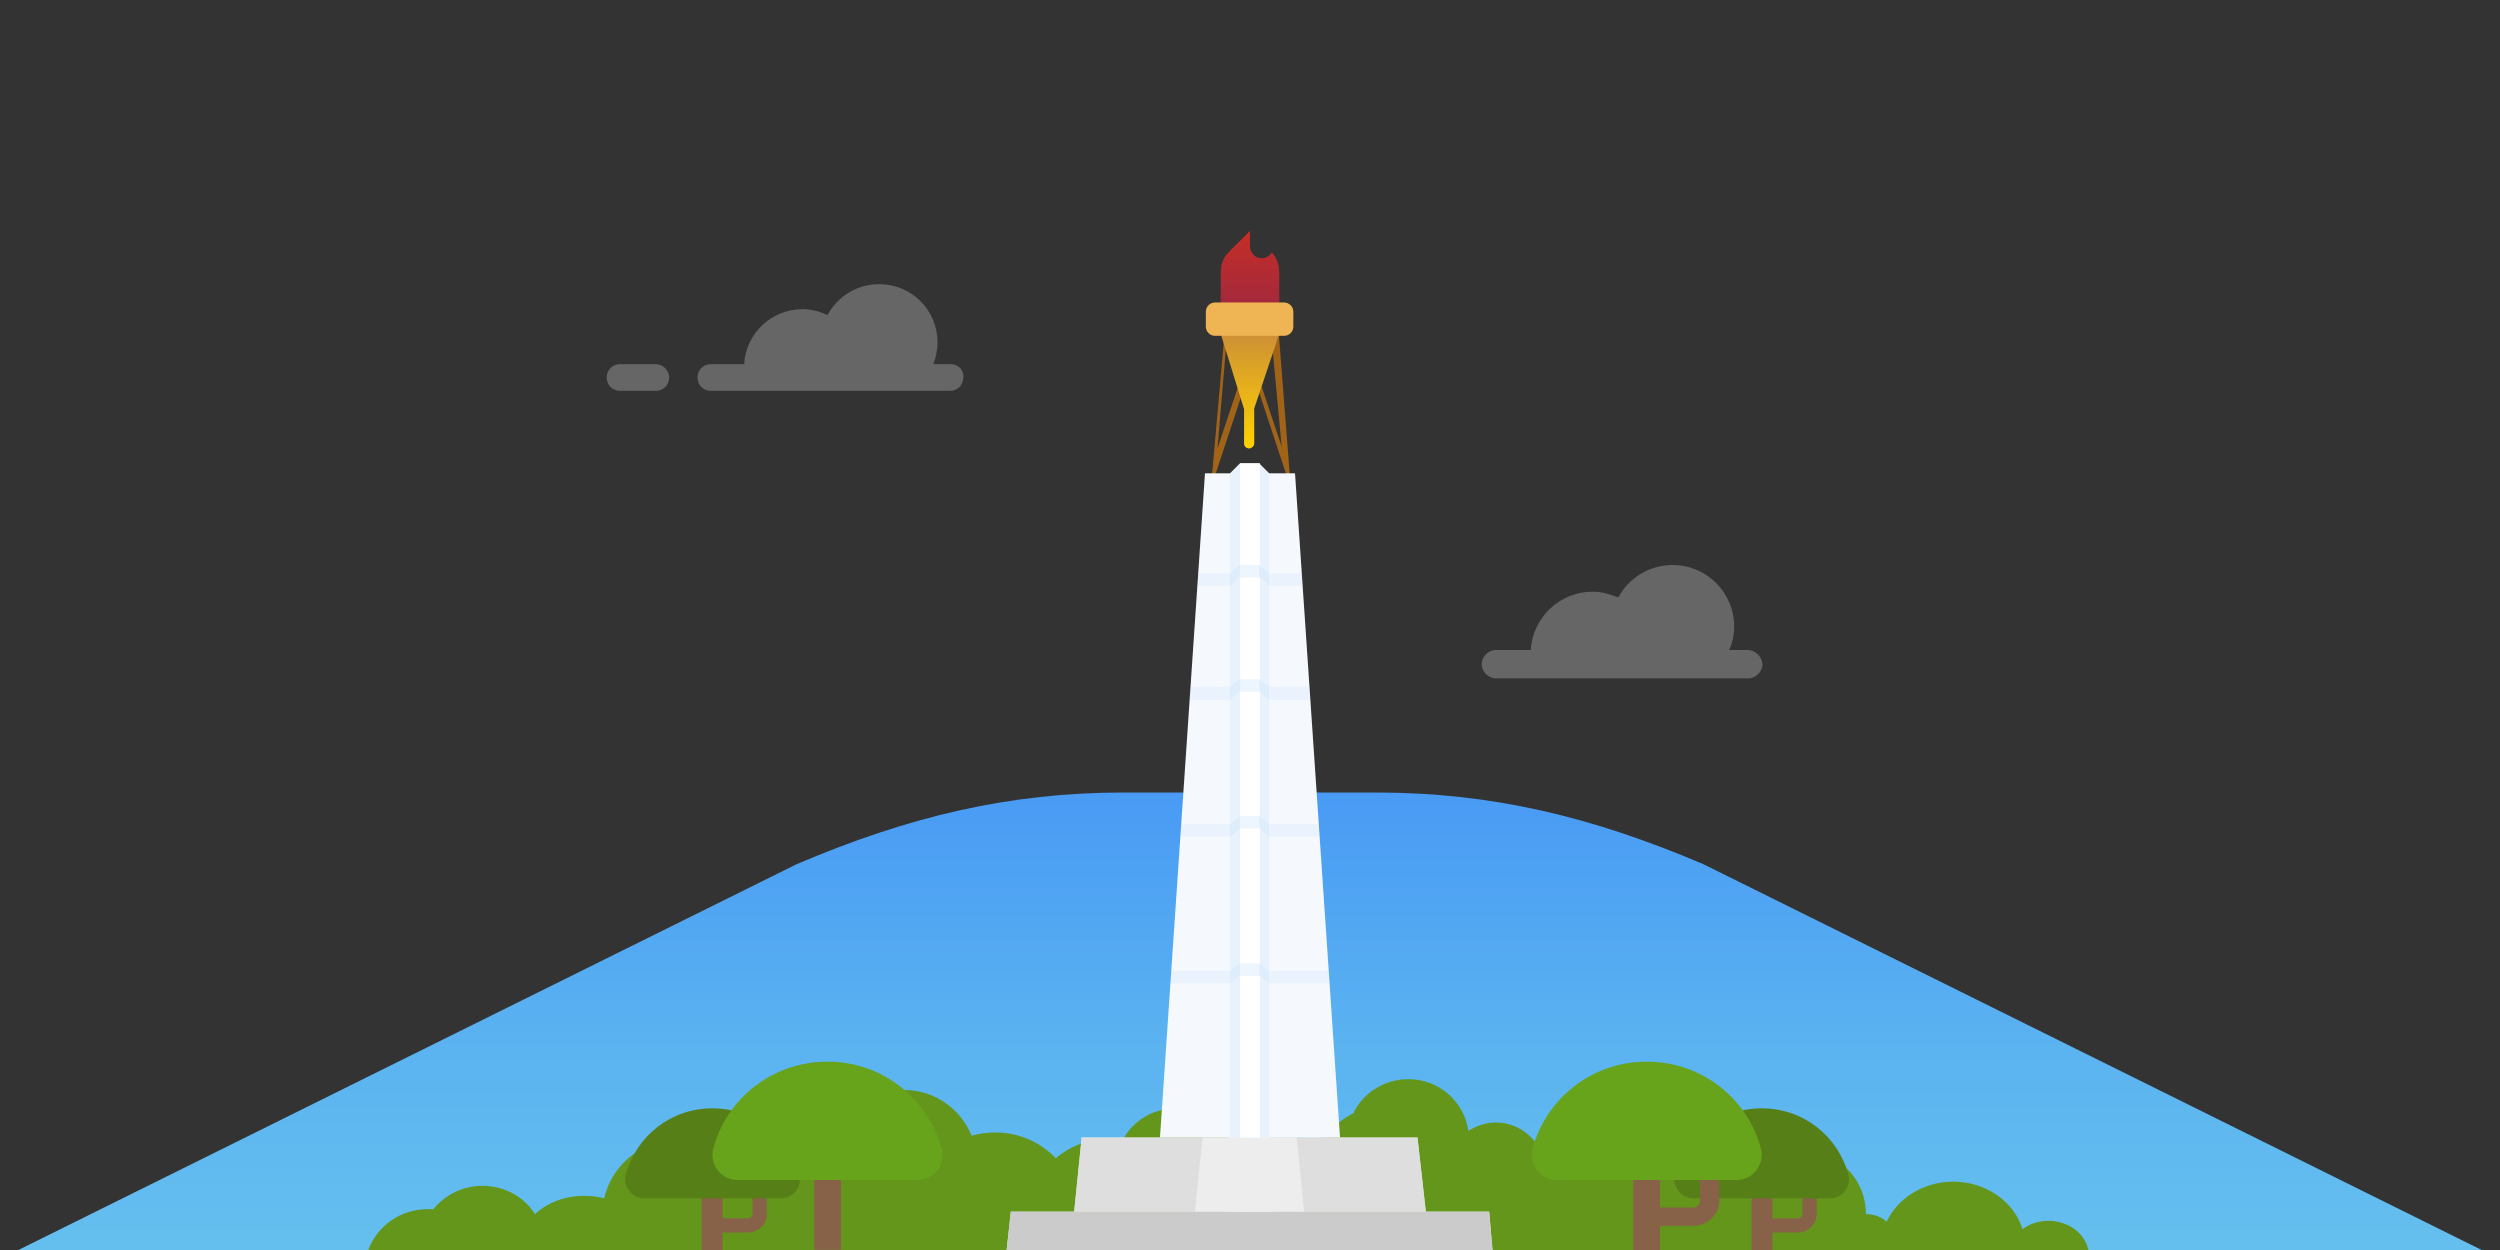 <?xml version="1.0" encoding="utf-8"?><svg version="1.1" id="Layer_1" xmlns="http://www.w3.org/2000/svg" xmlns:xlink="http://www.w3.org/1999/xlink" x="0px" y="0px" viewBox="0 0 300 150" style="enable-background:new 0 0 300 150;" width="300" height="150" xml:space="preserve"><rect x="0" y="0" width="300" height="150" fill="#333333" stroke="none"/><style type="text/css">.st0{fill:url(#SVGID_1_);} .st1{fill:#A06318;} .st2{fill:#CE9036;} .st3{fill:url(#SVGID_2_);} .st4{fill:#63961B;} .st5{fill:#FFFFFF;} .st6{opacity:5.000000e-02;fill:#E6E6E6;enable-background:new ;} .st7{opacity:5.000000e-02;fill:#4E9DF1;} .st8{opacity:0.9;fill:#C6C6C6;} .st9{opacity:0.75;fill:#D3D3D3;} .st10{opacity:0.13;fill:#4E9DF1;} .st11{opacity:0.45;fill:#FFFFFF;enable-background:new ;} .st12{opacity:0.1;fill:#4E9DF1;} .st13{opacity:7.000000e-02;fill:#4E9DF1;} .st14{fill:#876148;} .st15{fill:#577F17;} .st16{fill:#68A31C;} .st17{fill:#C62E26;} .st18{opacity:0.75;fill:url(#SVGID_3_);} .st19{fill:#EFB454;} .st20{opacity:0.25;} .st21{opacity:0.25;fill:#FFFFFF;}</style><linearGradient id="SVGID_1_" gradientUnits="userSpaceOnUse" x1="150.007" y1="177.242" x2="150.007" y2="95.125"><stop offset="0" style="stop-color:#6AC6ED"/><stop offset="0.285" style="stop-color:#66C1EE"/><stop offset="0.625" style="stop-color:#5BB3F0"/><stop offset="0.992" style="stop-color:#499BF4"/><stop offset="1" style="stop-color:#499AF4"/></linearGradient><path class="st0" d="M204.4,103.7C191,98,179,95.1,165.1,95.1H150h-15.1c-13.9,0-25.9,2.9-39.3,8.6L2.2,150h295.6L204.4,103.7z"/><g><path class="st1" d="M154.9,58.6l-3.9-11.8c-0.2-0.4-0.5-0.7-0.9-0.7s-0.7,0.2-0.9,0.7l-3.9,11.8l1.6-18c0-2.1,1.5-3.9,3.3-3.9 s3.3,1.8,3.3,3.9L154.9,58.6z M150,45.4c0.6,0,1.2,0.4,1.4,1l2.4,7.2l-1.2-12.9c0-1.8-1.2-3.2-2.7-3.2s-2.7,1.5-2.7,3.2l-1.1,13.1 l2.4-7.2C148.8,45.9,149.4,45.4,150,45.4z"/></g><path class="st2" d="M153.5,40.1h-7l2.8,9v4.1c0,0.4,0.3,0.6,0.6,0.6s0.6-0.3,0.6-0.6V49L153.5,40.1z"/><linearGradient id="SVGID_2_" gradientUnits="userSpaceOnUse" x1="150.007" y1="53.77" x2="150.007" y2="40.084"><stop offset="0" style="stop-color:#FFD300"/><stop offset="1" style="stop-color:#FFD300;stop-opacity:0"/></linearGradient><path class="st3" d="M153.5,40.1h-7l2.8,9v4.1c0,0.4,0.3,0.6,0.6,0.6s0.6-0.3,0.6-0.6V49L153.5,40.1z"/><path class="st4" d="M110.7,150h61.7l0,0h78.2c-0.4-2-2.4-3.5-4.8-3.5c-1.2,0-2.3,0.4-3.1,1c-1-3.3-4.4-5.7-8.3-5.7	c-3.6,0-6.7,2-8,4.8c-0.7-0.6-1.5-0.9-2.5-0.9c0,0,0,0,0,0c0,0,0-0.1,0-0.1c0-4.2-3.5-7.6-7.8-7.6c-3.5,0-6.5,2.3-7.5,5.4	c-0.9-0.6-2-1-3.2-1c-0.8,0-1.5,0.2-2.1,0.4c0.1-0.4,0.1-0.8,0.1-1.1c0-3.8-3.2-7-7.1-7c-3.4,0-6.3,2.3-7,5.5	c-0.8-0.5-1.8-0.8-2.9-0.8c-0.4,0-0.7,0-1.1,0.1c-0.5-2.7-2.9-4.8-5.8-4.8c-1.2,0-2.3,0.4-3.3,1c-0.5-3.5-3.5-6.2-7.2-6.2	c-2.9,0-5.5,1.7-6.6,4.1c-2.7,1.3-4.6,4-4.6,7.1c0,0,0,0.1,0,0.1c-3.5,0.5-6.6,2.4-8.7,5.1c-0.5-0.8-1.2-1.5-2-2.1	c0.7-1.1,1.2-2.4,1.2-3.8c0-3.9-3.2-7-7.2-7c-2.8,0-5.3,1.6-6.4,3.9c-0.6-0.1-1.2-0.2-1.9-0.2c-2.3,0-4.5,0.9-6.1,2.3	c-1.8-1.9-4.4-3.1-7.2-3.1c-1,0-2,0.1-2.9,0.4c-1.3-3.2-4.4-5.5-8.1-5.5c-4.6,0-8.4,3.6-8.7,8.2c-0.6-0.1-1.2-0.2-1.8-0.2	c-3.3,0-6.1,1.8-7.6,4.5c-1.1-3.8-4.7-6.6-8.9-6.6c-4.4,0-8.1,3.1-9,7.1c-0.8-0.2-1.5-0.3-2.4-0.3c-2.3,0-4.4,0.8-5.9,2.2	c-1.3-2.1-3.7-3.4-6.3-3.4c-2.4,0-4.5,1.1-5.9,2.8c-0.2,0-0.4,0-0.7,0c-3.3,0-6.1,2.1-7.1,4.9L110.7,150L110.7,150z"/><polygon class="st5" points="160.8,136.5 139.2,136.5 144.6,56.8 155.4,56.8"/><polygon class="st6" points="160.8,136.5 139.2,136.5 144.6,56.8 155.4,56.8"/><polygon class="st7" points="160.8,136.5 139.2,136.5 144.6,56.8 155.4,56.8"/><rect x="147.3" y="136.5" class="st5" width="5.5" height="8.9"/><polygon class="st5" points="179.1,150 120.8,150 121.3,145.4 178.7,145.4"/><polygon class="st8" points="179.1,150 120.8,150 121.3,145.4 178.7,145.4"/><polygon class="st5" points="171.1,145.4 128.9,145.4 129.8,136.5 170.1,136.5"/><polygon class="st9" points="171.1,145.4 128.9,145.4 129.8,136.5 170.1,136.5"/><polygon class="st5" points="148.8,55.6 150,55.6 150,56.8 150,136.5 148.8,136.5 147.6,136.5 147.6,56.8"/><polygon class="st5" points="151.1,55.6 150,55.6 150,56.8 150,136.5 151.1,136.5 152.3,136.5 152.3,56.8"/><polygon class="st10" points="148.8,55.6 150,55.6 150,56.8 150,136.5 148.8,136.5 147.6,136.5 147.6,56.8"/><polygon class="st10" points="151.1,55.6 150,55.6 150,56.8 150,136.5 151.1,136.5 152.3,136.5 152.3,56.8"/><polygon class="st11" points="156.5,145.4 143.4,145.4 144.3,136.5 155.6,136.5"/><rect x="148.8" y="55.6" class="st5" width="2.4" height="80.9"/><rect x="148.8" y="115.6" class="st12" width="2.4" height="1.5"/><rect x="148.8" y="97.9" class="st12" width="2.4" height="1.5"/><rect x="148.8" y="81.5" class="st12" width="2.4" height="1.5"/><rect x="148.8" y="67.8" class="st12" width="2.4" height="1.5"/><polygon class="st13" points="148.8,69.2 148.8,67.8 147.6,68.8 143.8,68.8 143.6,70.3 147.6,70.3"/><polygon class="st13" points="151.1,69.2 151.1,67.8 152.3,68.8 156.2,68.8 156.3,70.3 152.3,70.3"/><polygon class="st13" points="148.8,82.9 148.8,81.5 147.6,82.4 142.8,82.4 142.7,84 147.6,84"/><polygon class="st13" points="151.1,82.9 151.1,81.5 152.3,82.4 157.1,82.4 157.2,84 152.3,84"/><polygon class="st13" points="148.8,99.4 148.8,97.9 147.6,98.9 141.7,98.9 141.6,100.4 147.6,100.4"/><polygon class="st13" points="151.1,99.4 151.1,97.9 152.3,98.9 158.2,98.9 158.4,100.4 152.3,100.4"/><polygon class="st13" points="148.8,117 148.8,115.6 147.6,116.5 140.5,116.5 140.4,118 147.6,118"/><polygon class="st13" points="151.1,117 151.1,115.6 152.3,116.5 159.4,116.5 159.5,118 152.3,118"/><g><g><rect x="210.2" y="141.2" class="st14" width="2.5" height="8.8"/></g><g><path class="st14" d="M215.7,147.9h-3.3v-1.7h3.3c0.4,0,0.6-0.3,0.6-0.6v-7.1c0-0.4-0.3-0.6-0.6-0.6h-3.3v-1.7h3.3 c1.3,0,2.3,1.1,2.3,2.3v7.1C218,146.9,217,147.9,215.7,147.9z"/></g><path class="st15" d="M219.6,143.8c1.5,0,2.6-1.4,2.2-2.9c-1.3-4.6-5.4-7.9-10.4-7.9s-9.1,3.3-10.4,7.9c-0.4,1.4,0.7,2.9,2.2,2.9 H219.6z"/></g><g><g><rect x="196" y="138.2" class="st14" width="3.2" height="11.8"/></g><g><path class="st14" d="M203.2,147.1h-4.3v-2.2h4.3c0.5,0,0.8-0.4,0.8-0.8v-9.3c0-0.5-0.4-0.8-0.8-0.8h-4.3v-2.2h4.3 c1.7,0,3.1,1.4,3.1,3.1v9.3C206.3,145.7,204.9,147.1,203.2,147.1z"/></g><path class="st16" d="M208.4,141.6c2,0,3.4-1.9,2.9-3.8c-1.6-6-7.1-10.4-13.7-10.4s-12,4.4-13.7,10.4c-0.5,1.9,0.9,3.8,2.9,3.8 H208.4z"/></g><g><g><rect x="84.2" y="141.2" class="st14" width="2.5" height="8.8"/></g><g><path class="st14" d="M89.7,147.9h-3.3v-1.7h3.3c0.4,0,0.6-0.3,0.6-0.6v-7.1c0-0.4-0.3-0.6-0.6-0.6h-3.3v-1.7h3.3 c1.3,0,2.3,1.1,2.3,2.3v7.1C92.1,146.9,91,147.9,89.7,147.9z"/></g><path class="st15" d="M93.7,143.8c1.5,0,2.6-1.4,2.2-2.9c-1.3-4.6-5.4-7.9-10.4-7.9s-9.1,3.3-10.4,7.9c-0.4,1.4,0.7,2.9,2.2,2.9 H93.7z"/></g><g><g><rect x="97.7" y="138.2" transform="matrix(-1 -4.620005e-11 4.620005e-11 -1 198.615 288.182)" class="st14" width="3.2" height="11.8"/></g><path class="st16" d="M88.5,141.6c-2,0-3.4-1.9-2.9-3.8c1.6-6,7.1-10.4,13.7-10.4s12,4.4,13.7,10.4c0.5,1.9-0.9,3.8-2.9,3.8H88.5z"/></g><path class="st17" d="M153.5,36.4h-7v-3.8c0-1,0.4-1.8,1-2.4h0l0,0l0,0l2.5-2.5v1.9c0,0.7,0.6,1.4,1.4,1.4h0c0.5,0,1-0.3,1.2-0.7	c0.6,0.6,0.9,1.5,0.9,2.4V36.4"/><linearGradient id="SVGID_3_" gradientUnits="userSpaceOnUse" x1="150.007" y1="27.572" x2="150.007" y2="36.351"><stop offset="0" style="stop-color:#992743;stop-opacity:0"/><stop offset="1" style="stop-color:#992743"/></linearGradient><path class="st18" d="M153.5,36.4h-7v-3.8c0-1,0.4-1.8,1-2.4h0l0,0l0,0l2.5-2.5v1.9c0,0.7,0.6,1.4,1.4,1.4h0c0.5,0,1-0.3,1.2-0.7	c0.6,0.6,0.9,1.5,0.9,2.4V36.4"/><path class="st19" d="M154.1,40.3h-8.3c-0.6,0-1.1-0.5-1.1-1.1v-1.8c0-0.6,0.5-1.1,1.1-1.1h8.3c0.6,0,1.1,0.5,1.1,1.1v1.8	C155.2,39.8,154.7,40.3,154.1,40.3z"/><g class="st20"><path class="st5" d="M114.1,43.7H112c0.3-0.8,0.5-1.7,0.5-2.6c0-3.9-3.1-7-7-7c-2.7,0-5,1.5-6.2,3.7c-0.9-0.4-1.9-0.7-3-0.7 c-3.7,0-6.8,2.9-7,6.6h-4c-0.9,0-1.6,0.7-1.6,1.6c0,0.9,0.7,1.6,1.6,1.6h28.7c0.9,0,1.6-0.7,1.6-1.6 C115.7,44.4,115,43.7,114.1,43.7z"/><path class="st5" d="M78.7,43.7h-4.3c-0.9,0-1.6,0.7-1.6,1.6c0,0.9,0.7,1.6,1.6,1.6h4.3c0.9,0,1.6-0.7,1.6-1.6 C80.3,44.4,79.5,43.7,78.7,43.7z"/></g><path class="st21" d="M209.7,78h-2.2c0.4-0.9,0.6-1.8,0.6-2.8c0-4.1-3.3-7.4-7.4-7.4c-2.8,0-5.3,1.6-6.5,3.9c-1-0.4-2-0.7-3.1-0.7	c-3.9,0-7.2,3.1-7.4,7h-4.2c-0.9,0-1.7,0.8-1.7,1.7c0,0.9,0.8,1.7,1.7,1.7h30.3c0.9,0,1.7-0.8,1.7-1.7C211.4,78.7,210.6,78,209.7,78	z"/></svg>